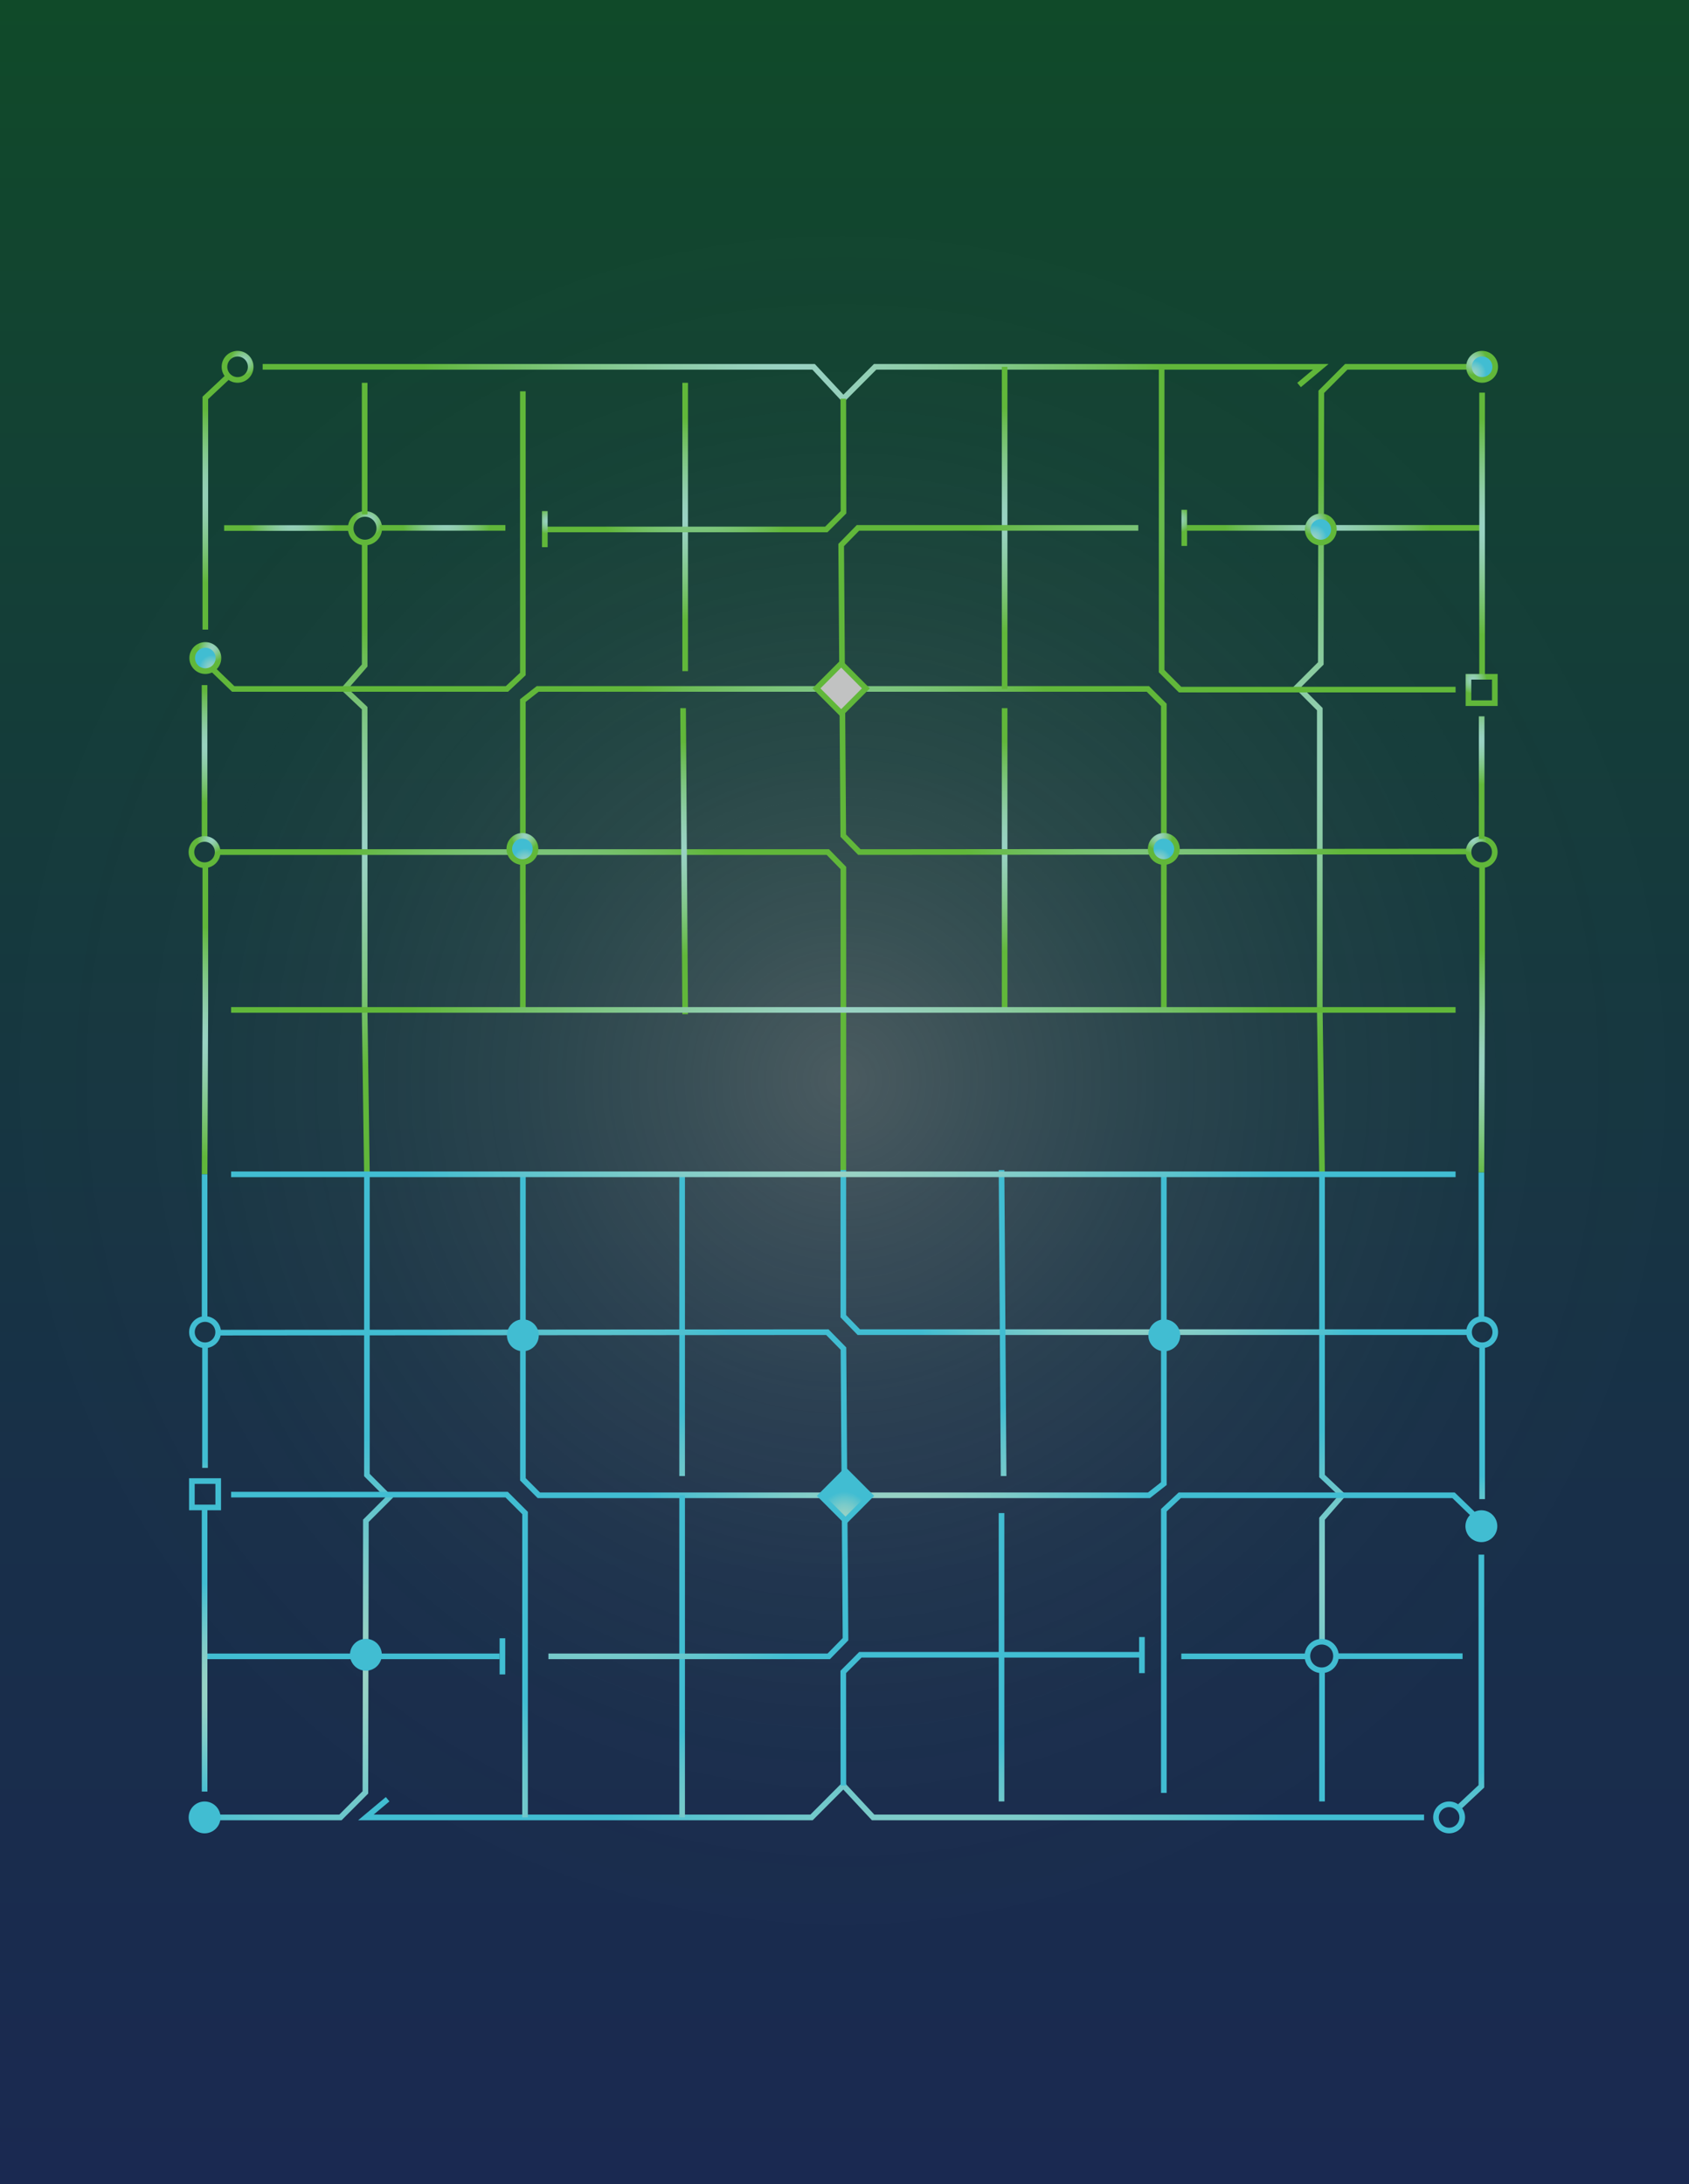 <svg id="圖層_1" data-name="圖層 1" xmlns="http://www.w3.org/2000/svg" xmlns:xlink="http://www.w3.org/1999/xlink" viewBox="0 0 300 388"><defs><style>.cls-1{fill:url(#未命名漸層_118);filter:url(#luminosity-invert);}.cls-2{fill:url(#未命名漸層_187);}.cls-3{opacity:0.69;fill:url(#未命名漸層_9);}.cls-4{mask:url(#mask);}.cls-10,.cls-11,.cls-12,.cls-13,.cls-14,.cls-15,.cls-16,.cls-17,.cls-18,.cls-19,.cls-20,.cls-21,.cls-22,.cls-23,.cls-24,.cls-25,.cls-26,.cls-27,.cls-28,.cls-29,.cls-32,.cls-36,.cls-37,.cls-38,.cls-39,.cls-41,.cls-42,.cls-43,.cls-44,.cls-45,.cls-46,.cls-47,.cls-48,.cls-49,.cls-5,.cls-50,.cls-51,.cls-52,.cls-53,.cls-54,.cls-55,.cls-56,.cls-57,.cls-58,.cls-59,.cls-6,.cls-60,.cls-61,.cls-62,.cls-63,.cls-64,.cls-65,.cls-68,.cls-7,.cls-72,.cls-73,.cls-74,.cls-75,.cls-77,.cls-78,.cls-8,.cls-9{fill:none;}.cls-10,.cls-11,.cls-12,.cls-13,.cls-14,.cls-15,.cls-16,.cls-17,.cls-18,.cls-19,.cls-20,.cls-21,.cls-22,.cls-23,.cls-24,.cls-25,.cls-26,.cls-27,.cls-28,.cls-29,.cls-30,.cls-31,.cls-32,.cls-33,.cls-34,.cls-35,.cls-36,.cls-37,.cls-38,.cls-39,.cls-40,.cls-41,.cls-42,.cls-43,.cls-44,.cls-45,.cls-46,.cls-47,.cls-48,.cls-49,.cls-5,.cls-50,.cls-51,.cls-52,.cls-53,.cls-54,.cls-55,.cls-56,.cls-57,.cls-58,.cls-59,.cls-6,.cls-60,.cls-61,.cls-62,.cls-63,.cls-64,.cls-65,.cls-66,.cls-67,.cls-68,.cls-69,.cls-7,.cls-70,.cls-71,.cls-72,.cls-73,.cls-74,.cls-75,.cls-76,.cls-77,.cls-78,.cls-8,.cls-9{stroke-miterlimit:10;}.cls-5{stroke:url(#未命名漸層_210);}.cls-6{stroke:url(#未命名漸層_210-2);}.cls-7{stroke:url(#未命名漸層_210-3);}.cls-8{stroke:url(#未命名漸層_210-4);}.cls-9{stroke:url(#未命名漸層_210-5);}.cls-10{stroke:url(#未命名漸層_210-6);}.cls-11{stroke:url(#未命名漸層_210-7);}.cls-12{stroke:url(#未命名漸層_210-8);}.cls-13{stroke:url(#未命名漸層_210-9);}.cls-14{stroke:url(#未命名漸層_210-10);}.cls-15{stroke:url(#未命名漸層_210-11);}.cls-16{stroke:url(#未命名漸層_210-12);}.cls-17{stroke:url(#未命名漸層_210-13);}.cls-18{stroke:url(#未命名漸層_210-14);}.cls-19{stroke:url(#未命名漸層_210-15);}.cls-20{stroke:url(#未命名漸層_210-16);}.cls-21{stroke:url(#未命名漸層_210-17);}.cls-22{stroke:url(#未命名漸層_210-18);}.cls-23{stroke:url(#未命名漸層_210-19);}.cls-24{stroke:url(#未命名漸層_210-20);}.cls-25{stroke:url(#未命名漸層_210-21);}.cls-26{stroke:url(#未命名漸層_210-22);}.cls-27{stroke:url(#未命名漸層_210-23);}.cls-28{stroke:url(#未命名漸層_210-24);}.cls-29{stroke:url(#未命名漸層_210-25);}.cls-30{fill:url(#未命名漸層_91);stroke:url(#未命名漸層_210-26);}.cls-31{fill:url(#未命名漸層_91-2);stroke:url(#未命名漸層_210-27);}.cls-32{stroke:url(#未命名漸層_210-28);}.cls-33{fill:url(#未命名漸層_91-3);stroke:url(#未命名漸層_210-29);}.cls-34{fill:url(#未命名漸層_91-4);stroke:url(#未命名漸層_210-30);}.cls-35{fill:url(#未命名漸層_91-5);stroke:url(#未命名漸層_210-31);}.cls-36{stroke:url(#未命名漸層_210-32);}.cls-37{stroke:url(#未命名漸層_210-33);}.cls-38{stroke:url(#未命名漸層_210-34);}.cls-39{stroke:url(#未命名漸層_210-35);}.cls-40{fill:#c1c2c2;stroke:url(#未命名漸層_210-36);}.cls-41{stroke:url(#未命名漸層_91-6);}.cls-42{stroke:url(#未命名漸層_91-7);}.cls-43{stroke:url(#未命名漸層_91-8);}.cls-44{stroke:url(#未命名漸層_91-9);}.cls-45{stroke:url(#未命名漸層_91-10);}.cls-46{stroke:url(#未命名漸層_91-11);}.cls-47{stroke:url(#未命名漸層_91-12);}.cls-48{stroke:url(#未命名漸層_91-13);}.cls-49{stroke:url(#未命名漸層_91-14);}.cls-50{stroke:url(#未命名漸層_91-15);}.cls-51{stroke:url(#未命名漸層_91-16);}.cls-52{stroke:url(#未命名漸層_91-17);}.cls-53{stroke:url(#未命名漸層_91-18);}.cls-54{stroke:url(#未命名漸層_91-19);}.cls-55{stroke:url(#未命名漸層_91-20);}.cls-56{stroke:url(#未命名漸層_91-21);}.cls-57{stroke:url(#未命名漸層_91-22);}.cls-58{stroke:url(#未命名漸層_91-23);}.cls-59{stroke:url(#未命名漸層_91-24);}.cls-60{stroke:url(#未命名漸層_91-25);}.cls-61{stroke:url(#未命名漸層_91-26);}.cls-62{stroke:url(#未命名漸層_91-27);}.cls-63{stroke:url(#未命名漸層_91-28);}.cls-64{stroke:url(#未命名漸層_91-29);}.cls-65{stroke:url(#未命名漸層_91-30);}.cls-66{fill:url(#未命名漸層_91-31);stroke:url(#未命名漸層_91-32);}.cls-67{fill:url(#未命名漸層_91-33);stroke:url(#未命名漸層_91-34);}.cls-68{stroke:url(#未命名漸層_91-35);}.cls-69{fill:url(#未命名漸層_91-36);stroke:url(#未命名漸層_91-37);}.cls-70{fill:url(#未命名漸層_91-38);stroke:url(#未命名漸層_91-39);}.cls-71{fill:url(#未命名漸層_91-40);stroke:url(#未命名漸層_91-41);}.cls-72{stroke:url(#未命名漸層_91-42);}.cls-73{stroke:url(#未命名漸層_91-43);}.cls-74{stroke:url(#未命名漸層_91-44);}.cls-75{stroke:url(#未命名漸層_91-45);}.cls-76{fill:url(#未命名漸層_91-46);stroke:url(#未命名漸層_91-47);}.cls-77{stroke:url(#未命名漸層_210-37);}.cls-78{stroke:url(#未命名漸層_91-48);}</style><linearGradient id="未命名漸層_118" x1="149.29" y1="352.49" x2="149.29" y2="36.17" gradientUnits="userSpaceOnUse"><stop offset="0" stop-color="#231815"/><stop offset="0.12" stop-color="#251a18"/><stop offset="0.19" stop-color="#2d2320"/><stop offset="0.24" stop-color="#3b312e"/><stop offset="0.3" stop-color="#4e4543"/><stop offset="0.34" stop-color="#675f5d"/><stop offset="0.39" stop-color="#857f7d"/><stop offset="0.43" stop-color="#a9a5a4"/><stop offset="0.46" stop-color="#d2d0cf"/><stop offset="0.5" stop-color="#fff"/><stop offset="0.54" stop-color="#d2d0cf"/><stop offset="0.57" stop-color="#a9a5a4"/><stop offset="0.61" stop-color="#857f7d"/><stop offset="0.66" stop-color="#675f5d"/><stop offset="0.7" stop-color="#4e4543"/><stop offset="0.76" stop-color="#3b312e"/><stop offset="0.81" stop-color="#2d2320"/><stop offset="0.88" stop-color="#251a18"/><stop offset="1" stop-color="#231815"/></linearGradient><linearGradient id="未命名漸層_187" x1="149.99" y1="388" x2="149.99" gradientUnits="userSpaceOnUse"><stop offset="0" stop-color="#1a2951"/><stop offset="0.31" stop-color="#182f49"/><stop offset="0.79" stop-color="#134134"/><stop offset="1" stop-color="#104a29"/></linearGradient><radialGradient id="未命名漸層_9" cx="42.53" cy="575.59" r="400" gradientTransform="translate(133.46 -32.59) scale(0.38 0.39)" gradientUnits="userSpaceOnUse"><stop offset="0" stop-color="#828282" stop-opacity="0.7"/><stop offset="0.18" stop-color="#848484" stop-opacity="0.46"/><stop offset="0.37" stop-color="#868686" stop-opacity="0.26"/><stop offset="0.57" stop-color="#888" stop-opacity="0.12"/><stop offset="0.78" stop-color="#898989" stop-opacity="0.03"/><stop offset="1" stop-color="#898989" stop-opacity="0"/></radialGradient><filter id="luminosity-invert" filterUnits="userSpaceOnUse" color-interpolation-filters="sRGB"><feColorMatrix values="-1 0 0 0 1 0 -1 0 0 1 0 0 -1 0 1 0 0 0 1 0"/></filter><mask id="mask" x="-53.1" y="36.17" width="404.77" height="316.32" maskUnits="userSpaceOnUse"><rect class="cls-1" x="-53.1" y="36.17" width="404.77" height="316.32"/></mask><radialGradient id="未命名漸層_210" cx="-222.05" cy="322.37" r="21.04" gradientTransform="translate(134.12 -26.9) scale(0.37 0.37)" gradientUnits="userSpaceOnUse"><stop offset="0" stop-color="#99d2c4"/><stop offset="0.13" stop-color="#96d0bc"/><stop offset="0.33" stop-color="#8dcca7"/><stop offset="0.58" stop-color="#7fc684"/><stop offset="0.86" stop-color="#6cbc55"/><stop offset="1" stop-color="#61b73a"/></radialGradient><radialGradient id="未命名漸層_210-2" cx="-189.58" cy="479.17" r="105.53" xlink:href="#未命名漸層_210"/><radialGradient id="未命名漸層_210-3" cx="-185.55" cy="328.32" r="73.35" xlink:href="#未命名漸層_210"/><radialGradient id="未命名漸層_210-4" cx="-33.16" cy="321.85" r="48.27" xlink:href="#未命名漸層_210"/><radialGradient id="未命名漸層_210-5" cx="41.83" cy="474.25" r="120.54" xlink:href="#未命名漸層_210"/><radialGradient id="未命名漸層_210-6" cx="-17.38" cy="-1402.46" r="53.02" gradientTransform="matrix(-0.17, 0.17, -1.38, -0.17, -1895.4, -102.24)" xlink:href="#未命名漸層_210"/><radialGradient id="未命名漸層_210-7" cx="-137.1" cy="544.86" r="120.39" gradientTransform="matrix(-0.26, 0.26, -0.25, -0.26, 194.28, 357.59)" xlink:href="#未命名漸層_210"/><radialGradient id="未命名漸層_210-8" cx="-33.66" cy="480.06" r="51.23" xlink:href="#未命名漸層_210"/><radialGradient id="未命名漸層_210-9" cx="18.05" cy="253.7" r="178" xlink:href="#未命名漸層_210"/><radialGradient id="未命名漸層_210-10" cx="300.61" cy="436.5" r="138.59" xlink:href="#未命名漸層_210"/><radialGradient id="未命名漸層_210-11" cx="-28.68" cy="292.34" r="54.88" xlink:href="#未命名漸層_210"/><radialGradient id="未命名漸層_210-12" cx="118.3" cy="322.28" r="53.91" xlink:href="#未命名漸層_210"/><radialGradient id="未命名漸層_210-13" cx="118.3" cy="479.05" r="50.51" xlink:href="#未命名漸層_210"/><radialGradient id="未命名漸層_210-14" cx="-99.75" cy="322.88" r="6.06" xlink:href="#未命名漸層_210"/><radialGradient id="未命名漸層_210-15" cx="170.07" cy="399.01" r="120.7" gradientTransform="matrix(-0.26, 0.26, -0.25, -0.26, 349.59, 182.47)" xlink:href="#未命名漸層_210"/><radialGradient id="未命名漸層_210-16" cx="262.22" cy="322.69" r="73.37" xlink:href="#未命名漸層_210"/><radialGradient id="未命名漸層_210-17" cx="747.18" cy="-1323.6" r="103.88" gradientTransform="matrix(-0.18, 0.18, -1.63, -0.18, -1766.83, -184.17)" xlink:href="#未命名漸層_210"/><radialGradient id="未命名漸層_210-18" cx="274.8" cy="322.28" r="49.46" xlink:href="#未命名漸層_210"/><radialGradient id="未命名漸層_210-19" cx="615.63" cy="294.91" r="48.57" gradientTransform="matrix(-0.29, 0.29, -0.51, -0.29, 593.51, 0.87)" xlink:href="#未命名漸層_210"/><radialGradient id="未命名漸層_210-20" cx="-245.42" cy="246.04" r="6.71" xlink:href="#未命名漸層_210"/><radialGradient id="未命名漸層_210-21" cx="-255.73" cy="310.66" r="42.44" xlink:href="#未命名漸層_210"/><radialGradient id="未命名漸層_210-22" cx="203.52" cy="322.28" r="6.06" xlink:href="#未命名漸層_210"/><radialGradient id="未命名漸層_210-23" cx="-185" cy="322.44" r="7.27" xlink:href="#未命名漸層_210"/><radialGradient id="未命名漸層_210-24" cx="-148.16" cy="322.28" r="21.04" xlink:href="#未命名漸層_210"/><radialGradient id="未命名漸層_210-25" cx="-974.12" cy="2930.48" r="22.03" gradientTransform="translate(1162.11 445.22) rotate(90) scale(0.38 0.37)" xlink:href="#未命名漸層_210"/><radialGradient id="未命名漸層_91" cx="-260.72" cy="383.9" r="6.21" gradientTransform="translate(134.12 -27.16) scale(0.37 0.38)" gradientUnits="userSpaceOnUse"><stop offset="0" stop-color="#99d2c4"/><stop offset="0.18" stop-color="#91d0c5"/><stop offset="0.46" stop-color="#7ccbc9"/><stop offset="0.79" stop-color="#5ac3ce"/><stop offset="1" stop-color="#41bdd2"/></radialGradient><radialGradient id="未命名漸層_210-26" cx="-260.72" cy="383.9" r="6.71" xlink:href="#未命名漸層_210"/><radialGradient id="未命名漸層_91-2" cx="344.75" cy="246.04" r="6.21" xlink:href="#未命名漸層_91"/><radialGradient id="未命名漸層_210-27" cx="344.75" cy="246.04" r="6.71" xlink:href="#未命名漸層_210"/><radialGradient id="未命名漸層_210-28" cx="344.54" cy="399.01" r="6.75" xlink:href="#未命名漸層_210"/><radialGradient id="未命名漸層_91-3" cx="268.26" cy="323.03" r="6.21" xlink:href="#未命名漸層_91"/><radialGradient id="未命名漸層_210-29" cx="268.26" cy="323.03" r="6.71" xlink:href="#未命名漸層_210"/><radialGradient id="未命名漸層_91-4" cx="193.81" cy="474.27" r="6.21" xlink:href="#未命名漸層_91"/><radialGradient id="未命名漸層_210-30" cx="193.81" cy="474.27" r="6.71" xlink:href="#未命名漸層_210"/><radialGradient id="未命名漸層_91-5" cx="-110.36" cy="474.27" r="6.21" xlink:href="#未命名漸層_91"/><radialGradient id="未命名漸層_210-31" cx="-110.36" cy="474.27" r="6.71" xlink:href="#未命名漸層_210"/><radialGradient id="未命名漸層_210-32" cx="-261.11" cy="475.75" r="6.71" xlink:href="#未命名漸層_210"/><radialGradient id="未命名漸層_210-33" cx="99.54" cy="-1330.37" r="111.85" gradientTransform="matrix(-0.17, 0.17, -2.2, -0.17, -2869.75, -57.72)" xlink:href="#未命名漸層_210"/><radialGradient id="未命名漸層_210-34" cx="344.54" cy="475.75" r="6.71" xlink:href="#未命名漸層_210"/><radialGradient id="未命名漸層_210-35" cx="807.33" cy="-2191.17" r="48.93" gradientTransform="matrix(-0.15, 0.15, -2.3, -0.15, -4658.4, -318.4)" xlink:href="#未命名漸層_210"/><radialGradient id="未命名漸層_210-36" cx="1743.92" cy="163.62" r="8.79" gradientTransform="matrix(0.26, -0.27, 0.26, 0.26, -355.61, 541.78)" xlink:href="#未命名漸層_210"/><radialGradient id="未命名漸層_91-6" cx="1883.99" cy="5893.29" r="21.04" gradientTransform="translate(954.28 2505.34) rotate(180) scale(0.37 0.37)" xlink:href="#未命名漸層_91"/><radialGradient id="未命名漸層_91-7" cx="1915.93" cy="6011.61" r="78.33" gradientTransform="translate(954.28 2505.34) rotate(180) scale(0.37 0.37)" xlink:href="#未命名漸層_91"/><radialGradient id="未命名漸層_91-8" cx="1920.5" cy="5899.24" r="73.35" gradientTransform="translate(954.28 2505.34) rotate(180) scale(0.37 0.37)" xlink:href="#未命名漸層_91"/><radialGradient id="未命名漸層_91-9" cx="2072.89" cy="5892.77" r="48.27" gradientTransform="translate(954.28 2505.34) rotate(180) scale(0.37 0.37)" xlink:href="#未命名漸層_91"/><radialGradient id="未命名漸層_91-10" cx="2147.88" cy="6045.17" r="120.54" gradientTransform="translate(954.28 2505.34) rotate(180) scale(0.37 0.37)" xlink:href="#未命名漸層_91"/><radialGradient id="未命名漸層_91-11" cx="1512.67" cy="10067.63" r="53.02" gradientTransform="matrix(-0.17, 0.17, -1.38, -0.17, 14368.32, 1719.74)" xlink:href="#未命名漸層_91"/><radialGradient id="未命名漸層_91-12" cx="2023.47" cy="6096.56" r="111.24" gradientTransform="matrix(-0.26, 0.26, -0.25, -0.26, 2252.4, 1284.56)" xlink:href="#未命名漸層_91"/><radialGradient id="未命名漸層_91-13" cx="2072.39" cy="6050.98" r="51.23" gradientTransform="translate(954.28 2505.34) rotate(180) scale(0.37 0.37)" xlink:href="#未命名漸層_91"/><radialGradient id="未命名漸層_91-14" cx="2124.1" cy="5824.62" r="178" gradientTransform="translate(954.28 2505.34) rotate(180) scale(0.37 0.37)" xlink:href="#未命名漸層_91"/><radialGradient id="未命名漸層_91-15" cx="2406.66" cy="5968.93" r="112.24" gradientTransform="translate(954.28 2505.34) rotate(180) scale(0.37 0.37)" xlink:href="#未命名漸層_91"/><radialGradient id="未命名漸層_91-16" cx="2077.37" cy="5863.26" r="54.88" gradientTransform="translate(954.28 2505.34) rotate(180) scale(0.37 0.37)" xlink:href="#未命名漸層_91"/><radialGradient id="未命名漸層_91-17" cx="2224.35" cy="5893.2" r="53.91" gradientTransform="translate(954.28 2505.34) rotate(180) scale(0.37 0.37)" xlink:href="#未命名漸層_91"/><radialGradient id="未命名漸層_91-18" cx="2224.35" cy="6049.98" r="50.51" gradientTransform="translate(954.28 2505.34) rotate(180) scale(0.37 0.37)" xlink:href="#未命名漸層_91"/><radialGradient id="未命名漸層_91-19" cx="2006.3" cy="5893.8" r="6.06" gradientTransform="translate(954.28 2505.34) rotate(180) scale(0.37 0.37)" xlink:href="#未命名漸層_91"/><radialGradient id="未命名漸層_91-20" cx="2321.51" cy="5969.94" r="120.7" gradientTransform="matrix(-0.26, 0.26, -0.25, -0.26, 2198.89, 1220.22)" xlink:href="#未命名漸層_91"/><radialGradient id="未命名漸層_91-21" cx="2368.27" cy="5893.61" r="73.37" gradientTransform="translate(954.28 2505.34) rotate(180) scale(0.37 0.37)" xlink:href="#未命名漸層_91"/><radialGradient id="未命名漸層_91-22" cx="2143.06" cy="9848.99" r="48.93" gradientTransform="matrix(-0.18, 0.18, -1.63, -0.18, 16499.19, 1578.7)" xlink:href="#未命名漸層_91"/><radialGradient id="未命名漸層_91-23" cx="2380.85" cy="5893.2" r="49.46" gradientTransform="translate(954.28 2505.34) rotate(180) scale(0.37 0.37)" xlink:href="#未命名漸層_91"/><radialGradient id="未命名漸層_91-24" cx="2243.71" cy="5984.89" r="48.57" gradientTransform="matrix(-0.29, 0.29, -0.51, -0.29, 3741.56, 1385.72)" xlink:href="#未命名漸層_91"/><radialGradient id="未命名漸層_91-25" cx="1860.63" cy="5816.97" r="6.71" gradientTransform="translate(954.28 2505.34) rotate(180) scale(0.37 0.37)" xlink:href="#未命名漸層_91"/><radialGradient id="未命名漸層_91-26" cx="1850.32" cy="5881.58" r="42.44" gradientTransform="translate(954.28 2505.34) rotate(180) scale(0.37 0.37)" xlink:href="#未命名漸層_91"/><radialGradient id="未命名漸層_91-27" cx="2309.57" cy="5893.2" r="6.06" gradientTransform="translate(954.28 2505.34) rotate(180) scale(0.37 0.37)" xlink:href="#未命名漸層_91"/><radialGradient id="未命名漸層_91-28" cx="1921.04" cy="5893.36" r="7.27" gradientTransform="translate(954.28 2505.34) rotate(180) scale(0.37 0.37)" xlink:href="#未命名漸層_91"/><radialGradient id="未命名漸層_91-29" cx="1957.89" cy="5893.2" r="21.04" gradientTransform="translate(954.28 2505.34) rotate(180) scale(0.37 0.37)" xlink:href="#未命名漸層_91"/><radialGradient id="未命名漸層_91-30" cx="4596.81" cy="824.43" r="22.03" gradientTransform="translate(-73.71 2033.22) rotate(-90) scale(0.38 0.37)" xlink:href="#未命名漸層_91"/><radialGradient id="未命名漸層_91-31" cx="1845.33" cy="5954.83" r="6.21" gradientTransform="translate(954.28 2505.6) rotate(180) scale(0.37 0.38)" xlink:href="#未命名漸層_91"/><radialGradient id="未命名漸層_91-32" cx="1845.33" cy="5954.83" r="6.71" gradientTransform="translate(954.28 2505.34) rotate(180) scale(0.37 0.37)" xlink:href="#未命名漸層_91"/><radialGradient id="未命名漸層_91-33" cx="2450.79" cy="5816.97" r="6.21" gradientTransform="translate(954.28 2505.6) rotate(180) scale(0.37 0.38)" xlink:href="#未命名漸層_91"/><radialGradient id="未命名漸層_91-34" cx="2450.79" cy="5816.97" r="6.71" gradientTransform="translate(954.28 2505.34) rotate(180) scale(0.37 0.37)" xlink:href="#未命名漸層_91"/><radialGradient id="未命名漸層_91-35" cx="2450.59" cy="5969.93" r="6.75" gradientTransform="translate(-881.44 -1974.47) scale(0.37 0.37)" xlink:href="#未命名漸層_91"/><radialGradient id="未命名漸層_91-36" cx="2374.31" cy="5893.96" r="6.21" gradientTransform="translate(954.28 2505.6) rotate(180) scale(0.37 0.38)" xlink:href="#未命名漸層_91"/><radialGradient id="未命名漸層_91-37" cx="2374.31" cy="5893.96" r="6.71" gradientTransform="translate(954.28 2505.34) rotate(180) scale(0.37 0.37)" xlink:href="#未命名漸層_91"/><radialGradient id="未命名漸層_91-38" cx="2299.86" cy="6045.19" r="6.21" gradientTransform="translate(954.28 2505.6) rotate(180) scale(0.37 0.38)" xlink:href="#未命名漸層_91"/><radialGradient id="未命名漸層_91-39" cx="2299.86" cy="6045.19" r="6.71" gradientTransform="translate(954.28 2505.34) rotate(180) scale(0.37 0.37)" xlink:href="#未命名漸層_91"/><radialGradient id="未命名漸層_91-40" cx="1995.69" cy="6045.19" r="6.21" gradientTransform="translate(954.28 2505.6) rotate(180) scale(0.37 0.38)" xlink:href="#未命名漸層_91"/><radialGradient id="未命名漸層_91-41" cx="1995.69" cy="6045.19" r="6.71" gradientTransform="translate(954.28 2505.34) rotate(180) scale(0.37 0.37)" xlink:href="#未命名漸層_91"/><radialGradient id="未命名漸層_91-42" cx="1844.94" cy="6046.67" r="6.71" gradientTransform="translate(954.28 2505.34) rotate(180) scale(0.37 0.37)" xlink:href="#未命名漸層_91"/><radialGradient id="未命名漸層_91-43" cx="1353.88" cy="10630.16" r="53.02" gradientTransform="matrix(-0.17, 0.17, -2.2, -0.17, 23843.42, 1770.27)" xlink:href="#未命名漸層_91"/><radialGradient id="未命名漸層_91-44" cx="2450.59" cy="6046.67" r="6.71" gradientTransform="translate(954.28 2505.34) rotate(180) scale(0.37 0.37)" xlink:href="#未命名漸層_91"/><radialGradient id="未命名漸層_91-45" cx="2096.92" cy="11088.89" r="48.93" gradientTransform="matrix(-0.15, 0.15, -2.3, -0.15, 25883.97, 1617.67)" xlink:href="#未命名漸層_91"/><radialGradient id="未命名漸層_91-46" cx="42.87" cy="780.51" r="11.72" xlink:href="#未命名漸層_91"/><radialGradient id="未命名漸層_91-47" cx="-706.12" cy="5592.06" r="8.79" gradientTransform="matrix(-0.26, 0.27, -0.26, -0.26, 1444.01, 1936.66)" xlink:href="#未命名漸層_91"/><radialGradient id="未命名漸層_210-37" cx="124.58" cy="698.13" r="186.99" gradientTransform="translate(98.57 -107.67) scale(0.41 0.41)" xlink:href="#未命名漸層_210"/><radialGradient id="未命名漸層_91-48" cx="126.11" cy="832.88" r="186.99" gradientTransform="translate(97.94 -133.89) scale(0.41 0.41)" xlink:href="#未命名漸層_91"/></defs><title>工作區域 1</title><rect class="cls-2" x="-0.02" width="300.02" height="388"/><rect class="cls-3" x="-0.6" y="36.53" width="300.02" height="314.93"/><g class="cls-4"><line class="cls-5" x1="39.81" y1="93.8" x2="62.1" y2="93.8"/><polyline class="cls-6" points="64.77 96.69 64.77 118.22 61.14 122.38 64.77 125.8 64.77 179.72 65.17 208.6"/><polyline class="cls-7" points="92.87 69.51 92.87 119.73 90.04 122.38 41.42 122.38 36.33 117.47"/><line class="cls-8" x1="121.7" y1="68" x2="121.7" y2="119.22"/><polyline class="cls-9" points="92.87 179.4 92.87 124.45 95.51 122.38 149.79 122.38 203.88 122.38 206.72 125.22 206.72 179.4"/><polyline class="cls-10" points="36.33 121.7 36.33 135.37 36.33 149.03"/><polyline class="cls-11" points="38.65 151.36 147.04 151.36 149.8 154.19 149.8 180.16 149.79 207.84"/><line class="cls-12" x1="121.33" y1="125.8" x2="121.7" y2="180.16"/><polyline class="cls-13" points="46.65 65.16 144.51 65.16 149.79 70.83 155.44 65.16 234.6 65.16 230.74 68.39"/><polyline class="cls-14" points="263.25 65.16 239.12 65.16 234.69 69.6 234.6 117.85 230.45 122 234.42 125.97 234.42 179.4 234.82 208.28"/><polyline class="cls-15" points="96.77 94.05 146.77 94.05 149.82 91 149.79 70.83"/><line class="cls-16" x1="178.44" y1="65.16" x2="178.44" y2="122.38"/><line class="cls-17" x1="178.44" y1="125.8" x2="178.44" y2="179.4"/><line class="cls-18" x1="96.77" y1="90.79" x2="96.77" y2="97.2"/><polyline class="cls-19" points="202.18 93.77 152.39 93.77 149.41 96.82 149.78 148.44 152.64 151.36 260.85 151.27"/><polyline class="cls-20" points="206.33 65.16 206.33 119.22 209.6 122.5 258.54 122.5"/><polyline class="cls-21" points="263.25 153.69 263.25 179.4 263.12 208.28"/><line class="cls-22" x1="210.85" y1="93.77" x2="263.25" y2="93.77"/><line class="cls-23" x1="263.25" y1="69.75" x2="263.25" y2="120.22"/><ellipse class="cls-24" cx="42.2" cy="65.16" rx="2.33" ry="2.33"/><polyline class="cls-25" points="36.47 111.84 36.47 70.68 40.27 67.12"/><line class="cls-26" x1="210.35" y1="90.56" x2="210.35" y2="96.98"/><ellipse class="cls-27" cx="64.83" cy="93.83" rx="2.54" ry="2.54"/><line class="cls-28" x1="67.49" y1="93.77" x2="89.77" y2="93.77"/><line class="cls-29" x1="64.77" y1="68" x2="64.77" y2="91.38"/><ellipse class="cls-30" cx="36.47" cy="116.89" rx="2.33" ry="2.33"/><ellipse class="cls-31" cx="263.25" cy="65.16" rx="2.33" ry="2.33"/><rect class="cls-32" x="260.83" y="120.22" width="4.68" height="4.69"/><ellipse class="cls-33" cx="234.6" cy="94.05" rx="2.33" ry="2.33"/><ellipse class="cls-34" cx="206.72" cy="150.8" rx="2.33" ry="2.33"/><ellipse class="cls-35" cx="92.79" cy="150.8" rx="2.33" ry="2.33"/><ellipse class="cls-36" cx="36.33" cy="151.36" rx="2.33" ry="2.33"/><polyline class="cls-37" points="36.47 153.69 36.47 166.7 36.47 179.72 36.34 208.6"/><ellipse class="cls-38" cx="263.17" cy="151.36" rx="2.33" ry="2.33"/><line class="cls-39" x1="263.17" y1="127.25" x2="263.17" y2="149.03"/><polygon class="cls-40" points="153.8 122.28 149.41 126.68 145.02 122.28 149.41 117.88 153.8 122.28"/><line class="cls-41" x1="259.78" y1="294.2" x2="237.49" y2="294.2"/><polyline class="cls-42" points="234.82 291.31 234.82 269.78 238.45 265.62 234.82 262.2 234.82 208.28"/><polyline class="cls-43" points="206.72 318.49 206.72 268.27 209.55 265.62 258.18 265.62 263.26 270.53"/><line class="cls-44" x1="177.89" y1="320" x2="177.89" y2="268.78"/><polyline class="cls-45" points="206.72 208.6 206.72 263.55 204.08 265.62 149.8 265.62 95.71 265.62 92.88 262.78 92.88 208.6"/><polyline class="cls-46" points="263.26 266.3 263.26 252.63 263.26 238.97"/><polyline class="cls-47" points="260.94 236.64 152.54 236.64 149.79 233.81 149.79 207.84"/><line class="cls-48" x1="178.26" y1="262.2" x2="177.89" y2="207.84"/><polyline class="cls-49" points="252.94 322.84 155.08 322.84 149.8 317.17 144.15 322.84 64.99 322.84 68.85 319.61"/><polyline class="cls-50" points="36.34 322.84 60.47 322.84 64.9 318.4 64.99 270.15 69.14 266 65.17 262.02 65.17 208.6"/><polyline class="cls-51" points="202.82 293.95 152.82 293.95 149.78 297 149.8 317.17"/><line class="cls-52" x1="121.16" y1="322.84" x2="121.16" y2="265.62"/><line class="cls-53" x1="121.16" y1="262.2" x2="121.16" y2="208.6"/><line class="cls-54" x1="202.83" y1="297.21" x2="202.83" y2="290.8"/><polyline class="cls-55" points="97.41 294.23 147.2 294.23 150.18 291.18 149.81 239.56 146.95 236.64 38.74 236.73"/><polyline class="cls-56" points="93.26 322.84 93.26 268.77 89.99 265.5 41.05 265.5"/><line class="cls-57" x1="36.34" y1="234.31" x2="36.34" y2="208.6"/><line class="cls-58" x1="88.74" y1="294.23" x2="36.34" y2="294.23"/><line class="cls-59" x1="36.34" y1="318.25" x2="36.34" y2="267.78"/><ellipse class="cls-60" cx="257.39" cy="322.84" rx="2.33" ry="2.33"/><polyline class="cls-61" points="263.12 276.16 263.12 317.32 259.32 320.88"/><line class="cls-62" x1="89.24" y1="297.44" x2="89.24" y2="291.02"/><ellipse class="cls-63" cx="234.76" cy="294.17" rx="2.54" ry="2.54"/><line class="cls-64" x1="232.1" y1="294.23" x2="209.82" y2="294.23"/><line class="cls-65" x1="234.82" y1="320" x2="234.82" y2="296.62"/><ellipse class="cls-66" cx="263.12" cy="271.11" rx="2.33" ry="2.33"/><ellipse class="cls-67" cx="36.34" cy="322.84" rx="2.33" ry="2.33"/><rect class="cls-68" x="34.08" y="263.09" width="4.68" height="4.69" transform="translate(72.84 530.87) rotate(180)"/><ellipse class="cls-69" cx="64.99" cy="293.95" rx="2.33" ry="2.33"/><ellipse class="cls-70" cx="92.87" cy="237.2" rx="2.33" ry="2.33"/><ellipse class="cls-71" cx="206.8" cy="237.2" rx="2.33" ry="2.33"/><ellipse class="cls-72" cx="263.26" cy="236.64" rx="2.33" ry="2.33"/><polyline class="cls-73" points="263.12 234.31 263.12 221.3 263.12 208.28"/><ellipse class="cls-74" cx="36.42" cy="236.64" rx="2.33" ry="2.33"/><line class="cls-75" x1="36.42" y1="260.75" x2="36.42" y2="238.97"/><polygon class="cls-76" points="145.79 265.72 150.18 261.32 154.57 265.72 150.18 270.12 145.79 265.72"/><line class="cls-77" x1="41.05" y1="179.4" x2="258.54" y2="179.4"/><line class="cls-78" x1="41.05" y1="208.6" x2="258.54" y2="208.6"/></g></svg>